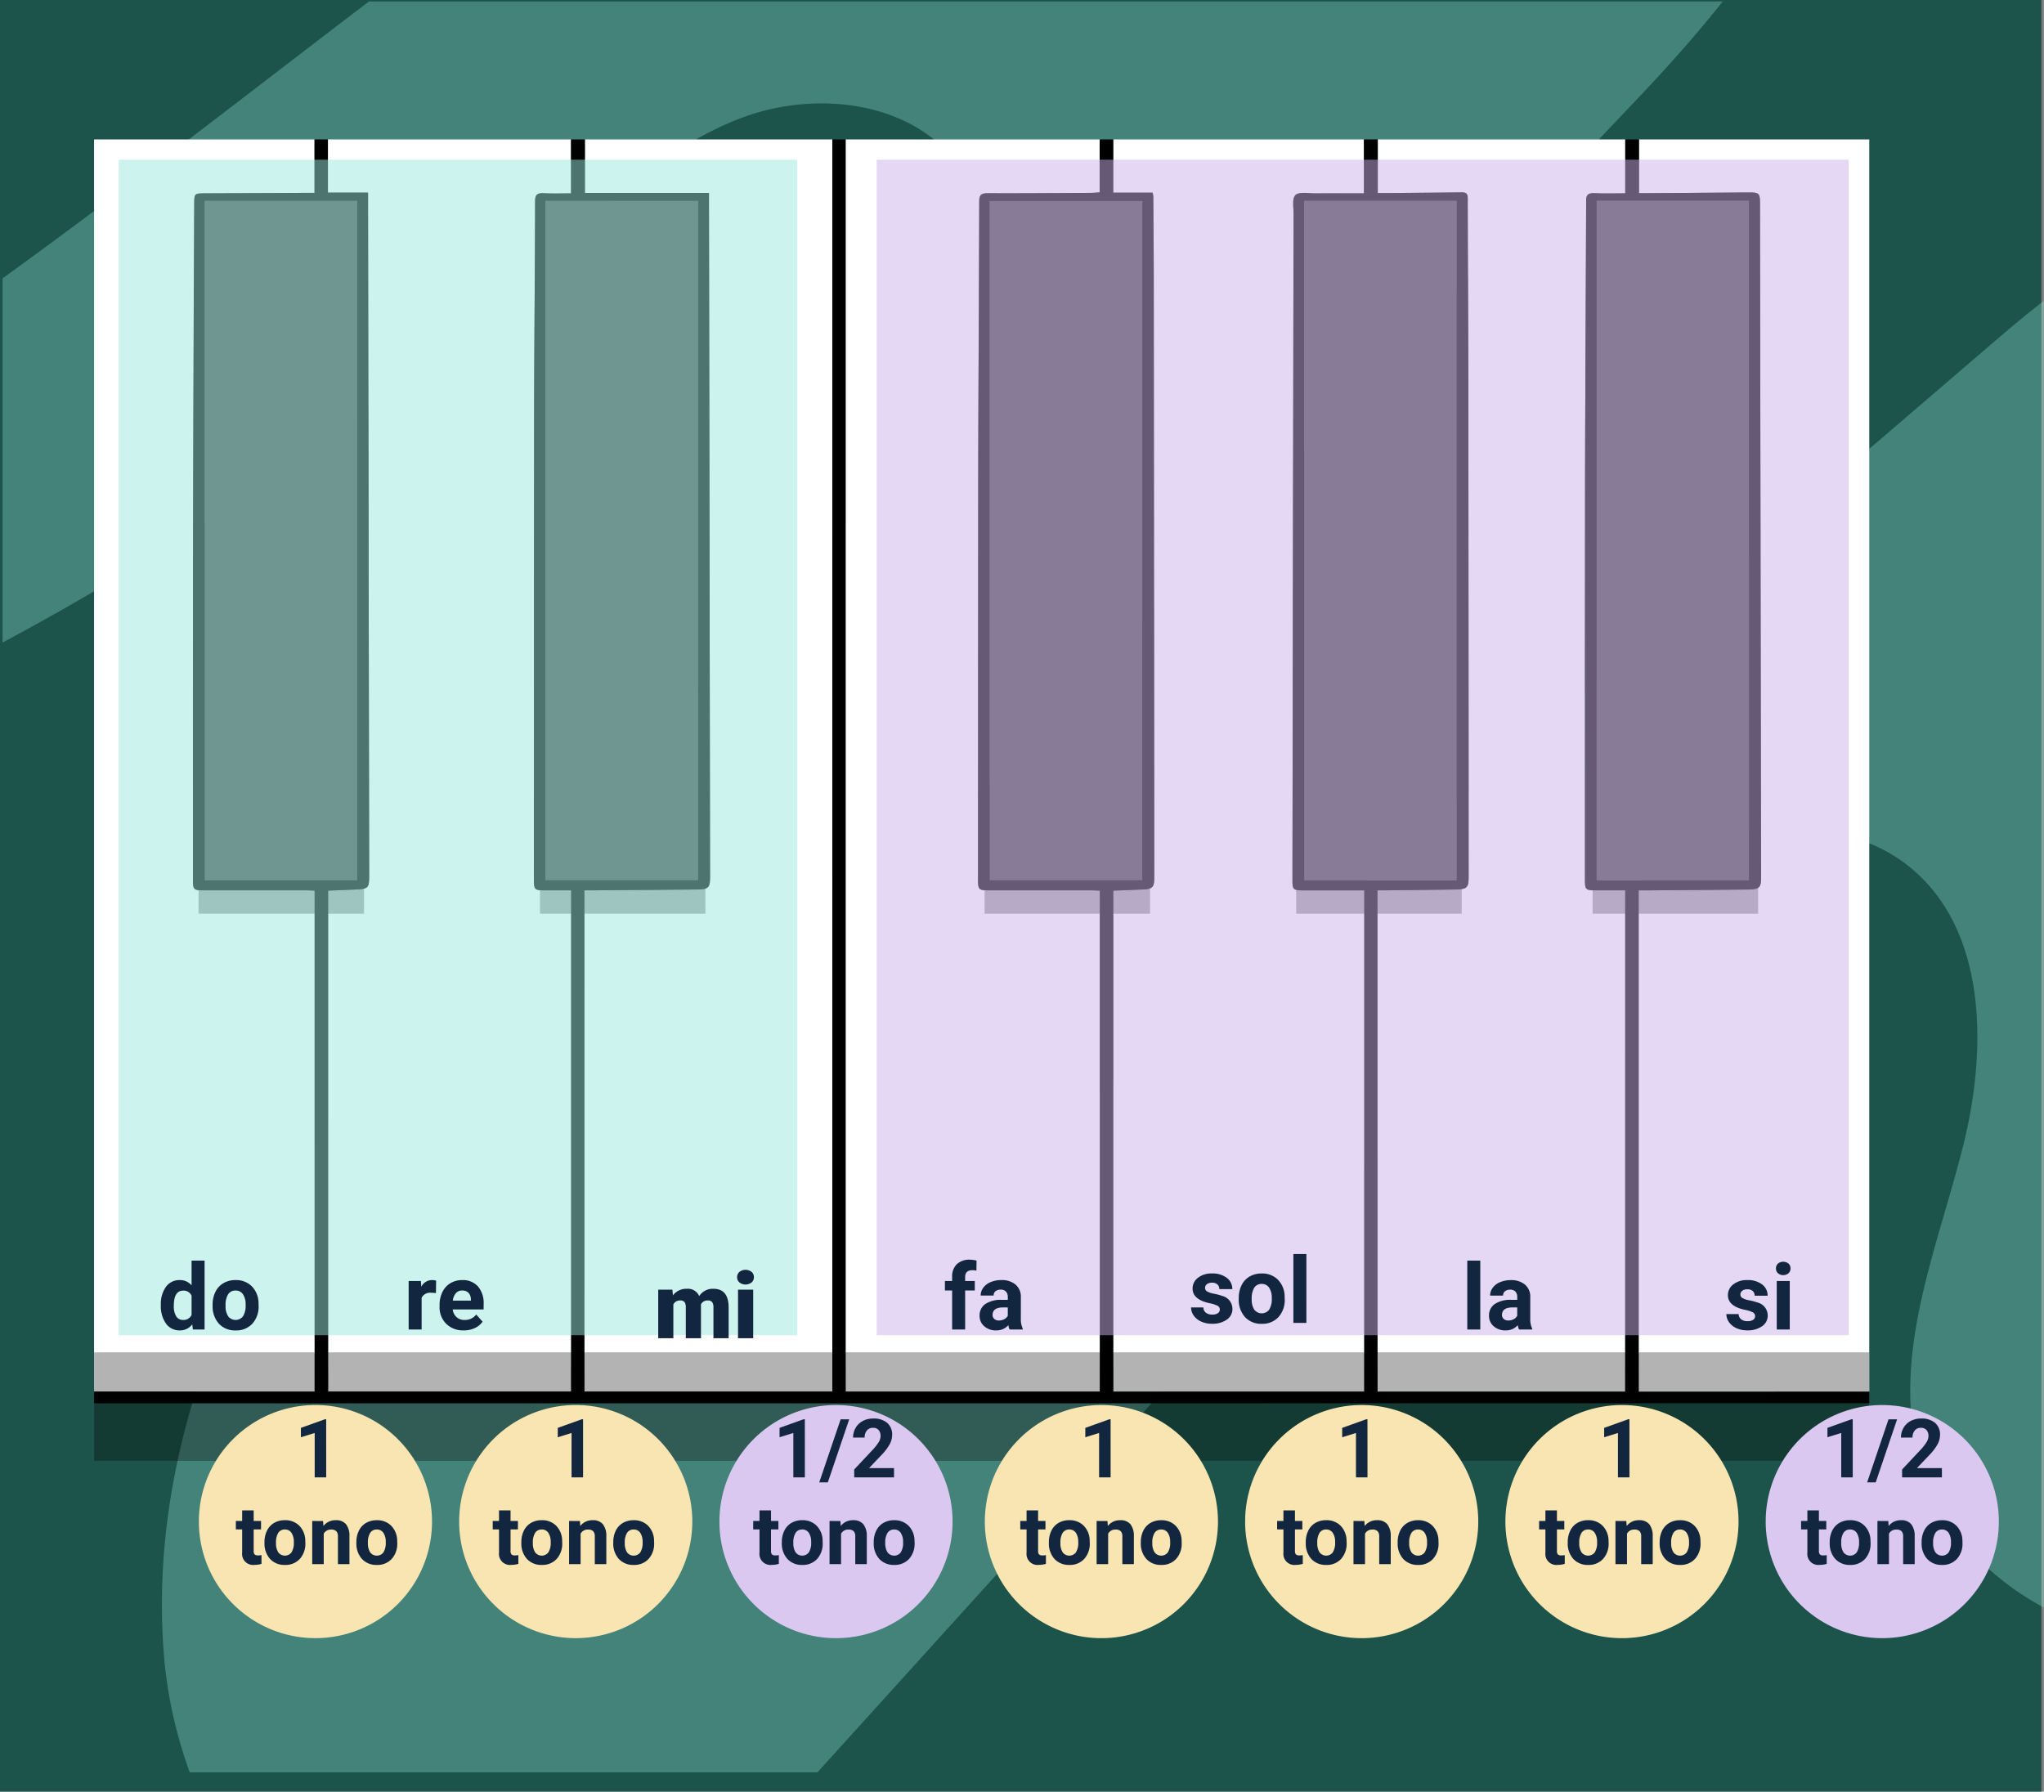 <svg xmlns="http://www.w3.org/2000/svg" xmlns:xlink="http://www.w3.org/1999/xlink" width="400.5" height="351.084" viewBox="0 0 400.5 351.084">
  <rect x="0" y="0" width="400.5" height="351.084" fill="#808080" stroke="none"/>
  <defs>
    <clipPath id="clip-path">
      <rect id="Rectángulo_391773" data-name="Rectángulo 391773" width="400" height="347" transform="translate(-6064 -9376)" fill="#fff" stroke="#707070" stroke-width="1"/>
    </clipPath>
    <clipPath id="clip-path-2">
      <rect id="Rectángulo_391763" data-name="Rectángulo 391763" width="391.937" height="344.453" transform="translate(108)" fill="none"/>
    </clipPath>
    <clipPath id="clip-path-3">
      <rect id="Rectángulo_391757" data-name="Rectángulo 391757" width="347.832" height="258.95" fill="none"/>
    </clipPath>
    <clipPath id="clip-path-4">
      <rect id="Rectángulo_391737" data-name="Rectángulo 391737" width="382.909" height="18.139" fill="none"/>
    </clipPath>
    <clipPath id="clip-path-5">
      <rect id="Rectángulo_391746" data-name="Rectángulo 391746" width="32.428" height="7.7" fill="none"/>
    </clipPath>
    <clipPath id="clip-path-7">
      <rect id="Rectángulo_391750" data-name="Rectángulo 391750" width="32.427" height="7.7" fill="none"/>
    </clipPath>
    <clipPath id="clip-path-10">
      <rect id="Rectángulo_391756" data-name="Rectángulo 391756" width="382.909" height="7.7" fill="none"/>
    </clipPath>
    <clipPath id="clip-path-11">
      <rect id="Rectángulo_391762" data-name="Rectángulo 391762" width="422.144" height="370.899" fill="none"/>
    </clipPath>
    <clipPath id="clip-path-12">
      <rect id="Rectángulo_391759" data-name="Rectángulo 391759" width="132.948" height="230.347" fill="none"/>
    </clipPath>
    <clipPath id="clip-path-13">
      <rect id="Rectángulo_391761" data-name="Rectángulo 391761" width="190.461" height="230.347" fill="none"/>
    </clipPath>
  </defs>
  <g id="Grupo_1093937" data-name="Grupo 1093937" transform="translate(6064.5 9376.293)">
    <g id="Grupo_1093935" data-name="Grupo 1093935" transform="translate(-5536.5 -8926.793)">
      <path id="Trazado_608309" data-name="Trazado 608309" d="M0,0H400V351.084H0Z" transform="translate(-528 -449.5)" fill="#1c534a"/>
    </g>
    <g id="Enmascarar_grupo_1074398" data-name="Enmascarar grupo 1074398" clip-path="url(#clip-path)">
      <path id="Trazado_627923" data-name="Trazado 627923" d="M821.818,28.559V152.551a283.848,283.848,0,0,0-27.341,89.1H730.2a214.15,214.15,0,0,1,25.931-55.885c6.1-9.318,13.074-18.446,15.777-29.258s-.217-24.036-9.987-29.391c-14.01-7.685-30.238,4.587-41.719,15.7a1013.035,1013.035,0,0,1-118.976,98.83H443.77c3.177-2.987,6.426-5.9,9.636-8.811a638.351,638.351,0,0,0,90.4-101.845c8.66-12.16,17.142-25.273,18.742-40.125s-5.935-31.727-20.269-35.9c-24.4-7.105-41.824,23.128-64.149,35.265-26.967,14.668-65.76-3.862-71.305-34.05-3.567-19.41,4.737-38.726,9.518-57.869s4.653-42.633-10.845-54.843c-12.032-9.485-29.793-8.543-43.53-1.744S337.606-39.854,327.319-28.49Q256.164,50.1,185.009,128.7c-16.412,18.134-35.566,37.606-60,38.537-33.883,1.3-58.376-34.942-61.19-68.731C59.842,50.756,84.458,5.019,114.863-32.024s67.237-68.7,95-107.758c11.151-15.688,20.776-37.182,10.126-53.216-8.722-13.135-27.82-15.626-42.616-10.2s-26.449,16.836-38.113,27.441A534.885,534.885,0,0,1-9.83-80.056v-62.45c10.3-6.76,20.358-13.8,30.155-20.664,28.656-20.079,56.158-41.786,84.022-62.979h265.1c-5.344,6.771-11.112,13.2-16.769,19.171Q289.328-140.171,225.981-73.358c-8.159,8.6-16.524,17.538-20.636,28.661s-2.876,25.117,6.113,32.852c15.76,13.559,39.5-.245,55.272-13.787q77.516-66.5,155.027-133c9.034-7.746,18.374-15.682,29.67-19.433s25.156-2.357,33.064,6.537c8.131,9.128,7.735,22.782,6.877,34.981Q486.3-64.491,481.225,7.566c26.087-11.753,51.622-24.688,77.731-36.391C589.59-42.562,666.708-65.651,636.413.071c-7.635,16.563-15.933,33.476-16.769,51.694-.825,18.235,8.1,38.353,25.345,44.3,19.243,6.643,39.189-6.008,56.442-16.808A409.608,409.608,0,0,1,821.8,28.559Z" transform="translate(-6096.17 -9150.143)" fill="#99e8dc" opacity="0.323"/>
    </g>
    <g id="Grupo_1093936" data-name="Grupo 1093936" transform="translate(-6562.5 -10770.776)">
      <g id="Grupo_1093926" data-name="Grupo 1093926" transform="translate(390 1394.483)">
        <g id="Grupo_1093925" data-name="Grupo 1093925" transform="translate(0)" clip-path="url(#clip-path-2)">
          <g id="Grupo_1093916" data-name="Grupo 1093916" transform="translate(126.431 27.318)">
            <g id="Grupo_1093915" data-name="Grupo 1093915" clip-path="url(#clip-path-3)">
              <g id="Grupo_1093896" data-name="Grupo 1093896" transform="translate(-11.648 240.81)" opacity="0.3">
                <g id="Grupo_1093895" data-name="Grupo 1093895">
                  <g id="Grupo_1093894" data-name="Grupo 1093894" clip-path="url(#clip-path-4)">
                    <rect id="Rectángulo_391736" data-name="Rectángulo 391736" width="382.908" height="18.14" transform="translate(0.001 -0.001)"/>
                  </g>
                </g>
              </g>
              <path id="Trazado_627905" data-name="Trazado 627905" d="M72.129,13.707h47.637V35.04c-1.836,0-3.561.07-5.274-.023-1.3-.069-1.761.245-1.763,1.527-.029,14.273-.173,28.544-.193,42.816q-.063,44.988-.039,89.976c0,2.24.065,2.295,2.471,2.288,1.573,0,3.144,0,4.822,0v98.213H72.171V171.686c1.713-.074,3.427-.153,5.142-.217,2.71-.1,2.9-.263,2.9-2.672q-.105-65.768-.217-131.535c0-.736,0-1.471,0-2.37H72.129Z" transform="translate(-26.312 -24.47)" fill="#fff" fill-rule="evenodd"/>
              <path id="Trazado_627906" data-name="Trazado 627906" d="M248.724,171.626v98.222H199.536V171.68c1.842-.072,3.707-.146,5.573-.222,2.135-.088,2.462-.388,2.459-2.361q-.042-58.842-.093-117.685c-.006-5.272-.057-10.54-.094-15.812a4.413,4.413,0,0,0-.135-.7h-7.708V13.717h49.114V35.033c-3.225,0-6.326-.018-9.427.007-1.362.011-3.216-.35-3.951.3s-.406,2.353-.408,3.6q-.123,65.418-.216,130.839c0,1.646.231,1.846,2.033,1.847,3.971,0,7.94,0,12.042,0" transform="translate(0.162 -24.468)" fill="#fff" fill-rule="evenodd"/>
              <path id="Trazado_627907" data-name="Trazado 627907" d="M205.935,171.685v98.163H156.118V13.715H205.9V34.849c-.617.034-1.2.094-1.788.1-6.689.035-13.379.094-20.069.064-1.323-.006-1.737.295-1.739,1.547-.036,17.726-.173,35.45-.2,53.174q-.069,39.814-.031,79.625c0,2.213.066,2.266,2.5,2.265q9.881-.005,19.764,0c.5,0,1,.037,1.6.063" transform="translate(-8.86 -24.468)" fill="#fff" fill-rule="evenodd"/>
              <path id="Trazado_627908" data-name="Trazado 627908" d="M113.74,269.829V171.621c.626,0,1.215,0,1.8,0,6.738-.054,13.478-.089,20.216-.17,2.33-.027,2.61-.335,2.606-2.5q-.105-65.766-.214-131.531c0-.785,0-1.571,0-2.46H113.84V13.716h48.476V269.829Z" transform="translate(-17.666 -24.468)" fill="#fff" fill-rule="evenodd"/>
              <path id="Trazado_627909" data-name="Trazado 627909" d="M78.206,13.756V34.942c-.685,0-1.283,0-1.882,0l-19.459.086c-2.17.01-2.219,0-2.228,2.045q-.13,31.489-.223,62.977-.062,34.636-.023,69.276c0,2.238.066,2.292,2.47,2.29q9.961-.007,19.919,0c.448,0,.9.035,1.452.059v98.158H30.271V13.756Z" transform="translate(-35.01 -24.46)" fill="#fff" fill-rule="evenodd"/>
              <path id="Trazado_627910" data-name="Trazado 627910" d="M332.708,269.865H284.769V171.618c.591,0,1.134,0,1.675,0,6.535-.053,13.072-.088,19.606-.168,2.44-.029,2.713-.325,2.709-2.551q-.107-65.766-.217-131.535c0-2.524-.016-2.519-2.869-2.5q-9.5.072-18.995.138c-.557,0-1.115,0-1.845,0V13.732h47.875Z" transform="translate(17.873 -24.464)" fill="#fff" fill-rule="evenodd"/>
              <path id="Trazado_627911" data-name="Trazado 627911" d="M290.942,269.862H242.4V171.618c.591,0,1.135.006,1.679,0,4.544-.052,9.087-.087,13.63-.169,2.231-.039,2.554-.373,2.553-2.41q-.024-48.486-.056-96.972c-.013-12.033-.114-24.067-.123-36.1,0-1.033-.48-1.139-1.374-1.126-4.7.062-9.4.094-14.094.135-.659.006-1.318,0-2.152,0V13.729h48.488V35.036c-2.067,0-4.041.064-6.01-.023-1.261-.056-1.651.307-1.654,1.48-.043,17.817-.176,35.635-.208,53.451q-.067,39.669-.03,79.34c0,2.314.035,2.343,2.571,2.336,1.727,0,3.456,0,5.324,0Z" transform="translate(9.069 -24.465)" fill="#fff" fill-rule="evenodd"/>
              <rect id="Rectángulo_391738" data-name="Rectángulo 391738" width="31.356" height="256.019" transform="translate(-38.707 -10.684)" fill="#fff"/>
              <rect id="Rectángulo_391739" data-name="Rectángulo 391739" width="23.313" height="256.286" transform="translate(353.204 -10.909)" fill="#fff"/>
              <rect id="Rectángulo_391740" data-name="Rectángulo 391740" width="29.952" height="133.127" transform="translate(88.417 12.041)" fill="#454545"/>
              <rect id="Rectángulo_391741" data-name="Rectángulo 391741" width="29.893" height="133.163" transform="translate(237.099 12.041)" fill="#454545"/>
              <rect id="Rectángulo_391742" data-name="Rectángulo 391742" width="29.847" height="133.212" transform="translate(294.413 11.998)" fill="#454545"/>
              <rect id="Rectángulo_391743" data-name="Rectángulo 391743" width="29.899" height="133.162" transform="translate(21.665 12.039)" fill="#454545"/>
              <rect id="Rectángulo_391744" data-name="Rectángulo 391744" width="29.9" height="133.097" transform="translate(175.49 12.08)" fill="#454545"/>
              <g id="Grupo_1093899" data-name="Grupo 1093899" transform="translate(293.623 144.029)" opacity="0.5">
                <g id="Grupo_1093898" data-name="Grupo 1093898">
                  <g id="Grupo_1093897" data-name="Grupo 1093897" clip-path="url(#clip-path-5)">
                    <rect id="Rectángulo_391745" data-name="Rectángulo 391745" width="32.428" height="7.7" fill="#454545"/>
                  </g>
                </g>
              </g>
              <g id="Grupo_1093902" data-name="Grupo 1093902" transform="translate(235.545 144.029)" opacity="0.5">
                <g id="Grupo_1093901" data-name="Grupo 1093901">
                  <g id="Grupo_1093900" data-name="Grupo 1093900" clip-path="url(#clip-path-5)">
                    <rect id="Rectángulo_391747" data-name="Rectángulo 391747" width="32.428" height="7.7" fill="#454545"/>
                  </g>
                </g>
              </g>
              <g id="Grupo_1093905" data-name="Grupo 1093905" transform="translate(174.484 144.029)" opacity="0.5">
                <g id="Grupo_1093904" data-name="Grupo 1093904">
                  <g id="Grupo_1093903" data-name="Grupo 1093903" clip-path="url(#clip-path-7)">
                    <rect id="Rectángulo_391749" data-name="Rectángulo 391749" width="32.428" height="7.7" transform="translate(-0.001)" fill="#454545"/>
                  </g>
                </g>
              </g>
              <g id="Grupo_1093908" data-name="Grupo 1093908" transform="translate(87.366 144.029)" opacity="0.5">
                <g id="Grupo_1093907" data-name="Grupo 1093907">
                  <g id="Grupo_1093906" data-name="Grupo 1093906" clip-path="url(#clip-path-7)">
                    <rect id="Rectángulo_391751" data-name="Rectángulo 391751" width="32.427" height="7.7" transform="translate(0)" fill="#454545"/>
                  </g>
                </g>
              </g>
              <g id="Grupo_1093911" data-name="Grupo 1093911" transform="translate(20.469 144.029)" opacity="0.5">
                <g id="Grupo_1093910" data-name="Grupo 1093910">
                  <g id="Grupo_1093909" data-name="Grupo 1093909" clip-path="url(#clip-path-7)">
                    <rect id="Rectángulo_391753" data-name="Rectángulo 391753" width="32.427" height="7.7" transform="translate(0.001)" fill="#454545"/>
                  </g>
                </g>
              </g>
              <g id="Grupo_1093914" data-name="Grupo 1093914" transform="translate(-11.648 237.68)" opacity="0.3">
                <g id="Grupo_1093913" data-name="Grupo 1093913">
                  <g id="Grupo_1093912" data-name="Grupo 1093912" clip-path="url(#clip-path-10)">
                    <rect id="Rectángulo_391755" data-name="Rectángulo 391755" width="382.908" height="7.7" transform="translate(0.001 0)"/>
                  </g>
                </g>
              </g>
              <path id="Trazado_627912" data-name="Trazado 627912" d="M1.261,11.738H3.795q27.117.007,54.235.012,165.46.054,330.921.12c9.243,0,18.485.1,27.73.19,2.974.027,3.331.4,3.331,3.112q-.015,99.426-.036,198.85-.009,27.777-.094,55.555c0,.28.01.56,0,.839-.08,1.676-.563,2.105-2.378,2.105q-82.117.015-164.234.025-124.4.011-248.806.009c-1.073,0-2.145-.034-3.216-.027-.907,0-1.246-.378-1.243-1.205.075-16.973.176-33.944.185-50.918q.04-91.239.027-182.479c0-6.717-.059-13.434.07-20.147a41.844,41.844,0,0,1,.98-6.041m85.856,2.378V35.3h7.864c0,.9,0,1.634,0,2.37q.109,65.766.216,131.535c0,2.408-.185,2.568-2.9,2.672-1.715.065-3.429.144-5.14.217v98.152h47.617V172.033c-1.679,0-3.25,0-4.822,0-2.407.007-2.472-.047-2.472-2.288q.014-44.986.04-89.976c.019-14.273.164-28.544.192-42.816,0-1.281.465-1.6,1.763-1.527,1.715.093,3.439.023,5.274.023V14.116ZM290.186,172.037c-4.1,0-8.069,0-12.04,0-1.8,0-2.036-.2-2.034-1.848q.1-65.42.217-130.839c0-1.242-.319-2.948.407-3.594s2.588-.291,3.951-.3c3.1-.025,6.2-.008,9.428-.008V14.127H241V35.312h7.707a4.4,4.4,0,0,1,.136.7c.036,5.271.087,10.54.093,15.812q.056,58.84.093,117.684c0,1.975-.324,2.274-2.459,2.361-1.866.076-3.731.151-5.572.223v98.167h49.186Zm-51.811.059c-.6-.025-1.1-.063-1.6-.063q-9.885-.005-19.766,0c-2.431,0-2.5-.052-2.5-2.265q.009-39.81.03-79.625c.03-17.724.167-35.449.2-53.174,0-1.252.415-1.553,1.739-1.547,6.69.03,13.38-.029,20.069-.064.585,0,1.17-.064,1.786-.1V14.126H188.559V270.258h49.817Zm-101,98.144h48.576V14.127H137.475V35.369h24.313c0,.89,0,1.675,0,2.46q.107,65.765.213,131.531c0,2.167-.277,2.475-2.605,2.5-6.738.081-13.479.117-20.217.17-.589,0-1.178,0-1.8,0ZM84.5,14.175H36.561V270.249h47.96V172.091c-.554-.024-1-.058-1.453-.059q-9.959,0-19.918,0c-2.4,0-2.471-.052-2.47-2.29q.005-34.64.022-69.276.054-31.489.225-62.977c.008-2.04.058-2.035,2.227-2.045q9.729-.042,19.459-.087c.6,0,1.2,0,1.883,0Zm307.385,256.1V14.148H344.008V35.422c.73,0,1.288,0,1.844,0q9.5-.065,19-.136c2.852-.023,2.865-.028,2.868,2.5q.111,65.768.216,131.535c0,2.226-.268,2.522-2.709,2.552-6.534.078-13.07.115-19.6.167-.541,0-1.086,0-1.676,0v98.247Zm-50.57,0V172.032c-1.868,0-3.6,0-5.324,0-2.535.007-2.573-.022-2.571-2.336q.009-39.671.031-79.34c.03-17.816.163-35.634.207-53.451,0-1.173.394-1.535,1.655-1.48,1.969.087,3.942.023,6.009.023V14.143H292.83V35.391c.833,0,1.492,0,2.151,0,4.7-.041,9.4-.074,14.1-.135.894-.013,1.374.093,1.374,1.126.008,12.033.109,24.067.122,36.1q.053,48.486.056,96.972c0,2.036-.322,2.371-2.552,2.41-4.544.082-9.087.117-13.63.169-.545.007-1.089,0-1.68,0v98.243ZM2.593,270.214H33.949V14.195H2.593Zm391.912.042h23.313V13.97H394.505ZM129.717,170.046H159.67V36.919H129.717ZM308.293,36.921H278.4V170.084h29.893Zm27.421,133.168H365.56V36.877H335.713ZM92.865,36.918h-29.9V170.08h29.9ZM216.791,170.056h29.9V36.959h-29.9Z" transform="translate(-41.301 -24.879)" fill-rule="evenodd"/>
            </g>
          </g>
          <g id="Grupo_1093924" data-name="Grupo 1093924" transform="translate(85.13)">
            <g id="Grupo_1093923" data-name="Grupo 1093923" clip-path="url(#clip-path-11)">
              <g id="Grupo_1093919" data-name="Grupo 1093919" transform="translate(46.132 31.289)" opacity="0.5" style="mix-blend-mode: multiply;isolation: isolate">
                <g id="Grupo_1093918" data-name="Grupo 1093918">
                  <g id="Grupo_1093917" data-name="Grupo 1093917" clip-path="url(#clip-path-12)">
                    <rect id="Rectángulo_391758" data-name="Rectángulo 391758" width="132.948" height="230.347" transform="translate(0)" fill="#99e8dc"/>
                  </g>
                </g>
              </g>
              <g id="Grupo_1093922" data-name="Grupo 1093922" transform="translate(194.638 31.289)" opacity="0.5" style="mix-blend-mode: multiply;isolation: isolate">
                <g id="Grupo_1093921" data-name="Grupo 1093921">
                  <g id="Grupo_1093920" data-name="Grupo 1093920" clip-path="url(#clip-path-13)">
                    <rect id="Rectángulo_391760" data-name="Rectángulo 391760" width="190.46" height="230.347" transform="translate(0.001)" fill="#cbb1eb"/>
                  </g>
                </g>
              </g>
              <path id="Trazado_627913" data-name="Trazado 627913" d="M81.07,252.744A22.841,22.841,0,1,1,58.23,229.9a22.84,22.84,0,0,1,22.84,22.84" transform="translate(26.449 45.427)" fill="#f8e5b1"/>
              <path id="Trazado_627914" data-name="Trazado 627914" d="M122.23,252.744A22.841,22.841,0,1,1,99.39,229.9a22.84,22.84,0,0,1,22.84,22.84" transform="translate(36.29 45.427)" fill="#f8e5b1"/>
              <path id="Trazado_627915" data-name="Trazado 627915" d="M163.2,252.744a22.841,22.841,0,1,1-22.84-22.84,22.84,22.84,0,0,1,22.84,22.84" transform="translate(46.316 45.427)" fill="#dac8f1"/>
              <path id="Trazado_627916" data-name="Trazado 627916" d="M208.753,252.744a22.841,22.841,0,1,1-22.84-22.84,22.84,22.84,0,0,1,22.84,22.84" transform="translate(52.766 45.427)" fill="#f8e5b1"/>
              <path id="Trazado_627917" data-name="Trazado 627917" d="M249.913,252.744a22.841,22.841,0,1,1-22.84-22.84,22.84,22.84,0,0,1,22.84,22.84" transform="translate(62.607 45.427)" fill="#f8e5b1"/>
              <path id="Trazado_627918" data-name="Trazado 627918" d="M290.886,252.744a22.841,22.841,0,1,1-22.84-22.84,22.84,22.84,0,0,1,22.84,22.84" transform="translate(72.633 45.427)" fill="#f8e5b1"/>
              <path id="Trazado_627919" data-name="Trazado 627919" d="M330.588,252.744a22.841,22.841,0,1,1-22.84-22.84,22.84,22.84,0,0,1,22.84,22.84" transform="translate(83.931 45.427)" fill="#dac8f1"/>
            </g>
          </g>
        </g>
        <path id="Trazado_634718" data-name="Trazado 634718" d="M6.44,12.175a5.731,5.731,0,0,1,1-3.542,3.237,3.237,0,0,1,2.729-1.318A2.913,2.913,0,0,1,12.46,8.352V3.5h2.549V17H12.715l-.123-1.011a2.989,2.989,0,0,1-2.443,1.187,3.228,3.228,0,0,1-2.694-1.323A5.916,5.916,0,0,1,6.44,12.175Zm2.54.189a3.754,3.754,0,0,0,.466,2.051,1.517,1.517,0,0,0,1.354.713,1.7,1.7,0,0,0,1.661-.995V10.375a1.675,1.675,0,0,0-1.644-.995Q8.98,9.38,8.98,12.364Zm7.6-.207a5.64,5.64,0,0,1,.545-2.522A3.989,3.989,0,0,1,18.7,7.921a4.577,4.577,0,0,1,2.377-.606,4.33,4.33,0,0,1,3.142,1.178,4.727,4.727,0,0,1,1.358,3.2l.018.65a4.97,4.97,0,0,1-1.222,3.511,4.247,4.247,0,0,1-3.278,1.323,4.268,4.268,0,0,1-3.283-1.318,5.058,5.058,0,0,1-1.226-3.586Zm2.54.18a3.555,3.555,0,0,0,.51,2.073,1.831,1.831,0,0,0,2.9.009,3.89,3.89,0,0,0,.519-2.267,3.519,3.519,0,0,0-.519-2.06,1.686,1.686,0,0,0-1.459-.731,1.658,1.658,0,0,0-1.441.726A3.955,3.955,0,0,0,19.123,12.338Z" transform="translate(133.077 243.528)" fill="#12263f"/>
        <path id="Trazado_634719" data-name="Trazado 634719" d="M14.275,9.872a6.9,6.9,0,0,0-.914-.07,1.86,1.86,0,0,0-1.89.976V17H8.932V7.49h2.4l.07,1.134a2.354,2.354,0,0,1,2.118-1.31,2.662,2.662,0,0,1,.791.114Zm5.432,7.3A4.668,4.668,0,0,1,16.3,15.893a4.561,4.561,0,0,1-1.314-3.419v-.246a5.745,5.745,0,0,1,.554-2.562,4.064,4.064,0,0,1,1.569-1.74,4.4,4.4,0,0,1,2.316-.611A3.947,3.947,0,0,1,22.5,8.545a5,5,0,0,1,1.121,3.489v1.037H17.562a2.36,2.36,0,0,0,.743,1.494,2.245,2.245,0,0,0,1.569.563,2.742,2.742,0,0,0,2.294-1.063l1.248,1.4a3.813,3.813,0,0,1-1.547,1.261A5.075,5.075,0,0,1,19.707,17.176Zm-.29-7.813a1.587,1.587,0,0,0-1.226.512,2.651,2.651,0,0,0-.6,1.466h3.533v-.2a1.891,1.891,0,0,0-.457-1.311A1.638,1.638,0,0,0,19.417,9.362Z" transform="translate(179.142 243.528)" fill="#12263f"/>
        <path id="Trazado_634720" data-name="Trazado 634720" d="M9.424,7.49l.1,1.116a3.27,3.27,0,0,1,2.716-1.292,2.407,2.407,0,0,1,2.435,1.433,3.165,3.165,0,0,1,2.795-1.433q2.892,0,2.971,3.5V17H17.466V11a1.813,1.813,0,0,0-.246-1.063,1.048,1.048,0,0,0-.9-.334,1.4,1.4,0,0,0-1.31.782l.009.123V17H12.052V11.015a1.906,1.906,0,0,0-.237-1.081,1.045,1.045,0,0,0-.905-.334,1.42,1.42,0,0,0-1.3.782V17H6.646V7.49ZM25.253,17H22.282V7.49h2.971ZM22.106,5.038A1.322,1.322,0,0,1,22.563,4a1.943,1.943,0,0,1,2.373,0,1.322,1.322,0,0,1,.457,1.037,1.322,1.322,0,0,1-.457,1.037,1.943,1.943,0,0,1-2.373,0A1.322,1.322,0,0,1,22.106,5.038Z" transform="translate(230.326 245.235)" fill="#12263f"/>
        <path id="Trazado_634721" data-name="Trazado 634721" d="M9.639,17V9.354H8.224V7.49H9.639V6.682A3.283,3.283,0,0,1,10.558,4.2a3.557,3.557,0,0,1,2.571-.883,5.938,5.938,0,0,1,1.292.176L14.394,5.46a3.238,3.238,0,0,0-.773-.079q-1.433,0-1.433,1.345V7.49h1.89V9.354h-1.89V17Zm11.268,0a2.821,2.821,0,0,1-.255-.853,3.073,3.073,0,0,1-2.4,1.028,3.376,3.376,0,0,1-2.316-.809,2.6,2.6,0,0,1-.918-2.039,2.687,2.687,0,0,1,1.121-2.32,5.529,5.529,0,0,1,3.239-.817h1.169v-.545a1.567,1.567,0,0,0-.338-1.055,1.331,1.331,0,0,0-1.068-.4,1.513,1.513,0,0,0-1.006.308,1.045,1.045,0,0,0-.365.844h-2.54a2.551,2.551,0,0,1,.51-1.529,3.37,3.37,0,0,1,1.441-1.1,5.253,5.253,0,0,1,2.092-.4,4.15,4.15,0,0,1,2.791.883A3.09,3.09,0,0,1,23.1,10.681V14.8a4.546,4.546,0,0,0,.378,2.048V17Zm-2.1-1.767a2.188,2.188,0,0,0,1.037-.25,1.645,1.645,0,0,0,.7-.672V12.676H19.6q-1.907,0-2.03,1.318l-.009.149a1.017,1.017,0,0,0,.334.782A1.3,1.3,0,0,0,18.806,15.233Z" transform="translate(284.922 243.528)" fill="#12263f"/>
        <path id="Trazado_634722" data-name="Trazado 634722" d="M21.023,14.372a.818.818,0,0,0-.461-.734,5.241,5.241,0,0,0-1.481-.479q-3.393-.712-3.393-2.883a2.613,2.613,0,0,1,1.05-2.114,4.237,4.237,0,0,1,2.747-.848,4.56,4.56,0,0,1,2.9.853,2.687,2.687,0,0,1,1.085,2.215h-2.54a1.229,1.229,0,0,0-.352-.9,1.488,1.488,0,0,0-1.1-.356,1.52,1.52,0,0,0-.993.29.916.916,0,0,0-.352.738.783.783,0,0,0,.4.681,4.114,4.114,0,0,0,1.349.448,11.019,11.019,0,0,1,1.6.426,2.628,2.628,0,0,1,2.013,2.558,2.481,2.481,0,0,1-1.116,2.1,4.815,4.815,0,0,1-2.883.8,5.029,5.029,0,0,1-2.123-.426,3.561,3.561,0,0,1-1.455-1.169,2.716,2.716,0,0,1-.527-1.6H17.8a1.326,1.326,0,0,0,.5,1.037,1.987,1.987,0,0,0,1.248.36,1.839,1.839,0,0,0,1.1-.277A.861.861,0,0,0,21.023,14.372Zm3.709-2.215a5.64,5.64,0,0,1,.545-2.522,3.989,3.989,0,0,1,1.569-1.714,4.577,4.577,0,0,1,2.377-.606,4.33,4.33,0,0,1,3.142,1.178,4.727,4.727,0,0,1,1.358,3.2l.018.65a4.97,4.97,0,0,1-1.222,3.511,4.247,4.247,0,0,1-3.278,1.323,4.268,4.268,0,0,1-3.283-1.318,5.058,5.058,0,0,1-1.226-3.586Zm2.54.18a3.555,3.555,0,0,0,.51,2.073,1.831,1.831,0,0,0,2.9.009,3.89,3.89,0,0,0,.519-2.267,3.519,3.519,0,0,0-.519-2.06,1.686,1.686,0,0,0-1.459-.731,1.658,1.658,0,0,0-1.441.726A3.955,3.955,0,0,0,27.272,12.338ZM37.986,17H35.438V3.5h2.549Z" transform="translate(325.987 242.234)" fill="#12263f"/>
        <path id="Trazado_634723" data-name="Trazado 634723" d="M12.465,17H9.916V3.5h2.549Zm7.6,0a2.821,2.821,0,0,1-.255-.853,3.073,3.073,0,0,1-2.4,1.028,3.376,3.376,0,0,1-2.316-.809,2.6,2.6,0,0,1-.918-2.039,2.687,2.687,0,0,1,1.121-2.32,5.529,5.529,0,0,1,3.239-.817h1.169v-.545a1.567,1.567,0,0,0-.338-1.055A1.331,1.331,0,0,0,18.3,9.2a1.513,1.513,0,0,0-1.006.308,1.045,1.045,0,0,0-.365.844H14.39a2.551,2.551,0,0,1,.51-1.529,3.37,3.37,0,0,1,1.441-1.1,5.253,5.253,0,0,1,2.092-.4,4.15,4.15,0,0,1,2.791.883,3.09,3.09,0,0,1,1.033,2.483V14.8a4.546,4.546,0,0,0,.378,2.048V17Zm-2.1-1.767A2.188,2.188,0,0,0,19,14.983a1.645,1.645,0,0,0,.7-.672V12.676h-.949q-1.907,0-2.03,1.318l-.009.149a1.017,1.017,0,0,0,.334.782A1.3,1.3,0,0,0,17.967,15.233Z" transform="translate(385.583 243.528)" fill="#12263f"/>
        <path id="Trazado_634724" data-name="Trazado 634724" d="M15.132,14.372a.818.818,0,0,0-.461-.734,5.241,5.241,0,0,0-1.481-.479Q9.8,12.447,9.8,10.276a2.613,2.613,0,0,1,1.05-2.114,4.237,4.237,0,0,1,2.747-.848,4.56,4.56,0,0,1,2.9.853,2.687,2.687,0,0,1,1.085,2.215h-2.54a1.229,1.229,0,0,0-.352-.9,1.488,1.488,0,0,0-1.1-.356,1.52,1.52,0,0,0-.993.29.916.916,0,0,0-.352.738.783.783,0,0,0,.4.681,4.114,4.114,0,0,0,1.349.448,11.019,11.019,0,0,1,1.6.426A2.628,2.628,0,0,1,17.6,14.267a2.481,2.481,0,0,1-1.116,2.1,4.815,4.815,0,0,1-2.883.8,5.029,5.029,0,0,1-2.123-.426,3.561,3.561,0,0,1-1.455-1.169,2.716,2.716,0,0,1-.527-1.6h2.408a1.326,1.326,0,0,0,.5,1.037,1.987,1.987,0,0,0,1.248.36,1.839,1.839,0,0,0,1.1-.277A.861.861,0,0,0,15.132,14.372ZM21.917,17H19.369V7.49h2.549Zm-2.7-11.971a1.251,1.251,0,0,1,.382-.94,1.648,1.648,0,0,1,2.079,0,1.244,1.244,0,0,1,.387.94,1.247,1.247,0,0,1-.391.949,1.629,1.629,0,0,1-2.065,0A1.247,1.247,0,0,1,19.219,5.029Z" transform="translate(436.766 243.528)" fill="#12263f"/>
        <path id="Trazado_634725" data-name="Trazado 634725" d="M24.484,15H22.227V6.3l-2.7.836V5.3l4.711-1.687h.242ZM10.273,21.469v2.078h1.445V25.2H10.273v4.219a1.007,1.007,0,0,0,.18.672.9.9,0,0,0,.688.2,3.6,3.6,0,0,0,.664-.055v1.711a4.648,4.648,0,0,1-1.367.2,2.156,2.156,0,0,1-2.422-2.4V25.2H6.781V23.547H8.016V21.469ZM12.391,27.7a5.013,5.013,0,0,1,.484-2.242A3.546,3.546,0,0,1,14.27,23.93a4.069,4.069,0,0,1,2.113-.539,3.849,3.849,0,0,1,2.793,1.047,4.2,4.2,0,0,1,1.207,2.844l.016.578a4.418,4.418,0,0,1-1.086,3.121A3.775,3.775,0,0,1,16.4,32.156a3.793,3.793,0,0,1-2.918-1.172,4.5,4.5,0,0,1-1.09-3.187Zm2.258.16A3.16,3.16,0,0,0,15.1,29.7a1.628,1.628,0,0,0,2.578.008,3.457,3.457,0,0,0,.461-2.015,3.128,3.128,0,0,0-.461-1.831,1.5,1.5,0,0,0-1.3-.649,1.474,1.474,0,0,0-1.281.646A3.516,3.516,0,0,0,14.648,27.856Zm9.219-4.309.07.977a2.951,2.951,0,0,1,2.43-1.133,2.453,2.453,0,0,1,2,.789,3.682,3.682,0,0,1,.672,2.359V32H26.781V26.594a1.465,1.465,0,0,0-.312-1.043,1.4,1.4,0,0,0-1.039-.324,1.553,1.553,0,0,0-1.43.813V32H21.742V23.547ZM30.4,27.7a5.013,5.013,0,0,1,.484-2.242,3.546,3.546,0,0,1,1.395-1.523,4.069,4.069,0,0,1,2.113-.539,3.849,3.849,0,0,1,2.793,1.047,4.2,4.2,0,0,1,1.207,2.844l.016.578A4.418,4.418,0,0,1,37.32,30.98a3.775,3.775,0,0,1-2.914,1.176,3.793,3.793,0,0,1-2.918-1.172A4.5,4.5,0,0,1,30.4,27.8Zm2.258.16a3.16,3.16,0,0,0,.453,1.843,1.628,1.628,0,0,0,2.578.008,3.457,3.457,0,0,0,.461-2.015,3.128,3.128,0,0,0-.461-1.831,1.5,1.5,0,0,0-1.3-.649,1.474,1.474,0,0,0-1.281.646A3.516,3.516,0,0,0,32.656,27.856Z" transform="translate(147.432 274.504)" fill="#12263f"/>
        <path id="Trazado_634726" data-name="Trazado 634726" d="M24.484,15H22.227V6.3l-2.7.836V5.3l4.711-1.687h.242ZM10.273,21.469v2.078h1.445V25.2H10.273v4.219a1.007,1.007,0,0,0,.18.672.9.9,0,0,0,.688.2,3.6,3.6,0,0,0,.664-.055v1.711a4.648,4.648,0,0,1-1.367.2,2.156,2.156,0,0,1-2.422-2.4V25.2H6.781V23.547H8.016V21.469ZM12.391,27.7a5.013,5.013,0,0,1,.484-2.242A3.546,3.546,0,0,1,14.27,23.93a4.069,4.069,0,0,1,2.113-.539,3.849,3.849,0,0,1,2.793,1.047,4.2,4.2,0,0,1,1.207,2.844l.016.578a4.418,4.418,0,0,1-1.086,3.121A3.775,3.775,0,0,1,16.4,32.156a3.793,3.793,0,0,1-2.918-1.172,4.5,4.5,0,0,1-1.09-3.187Zm2.258.16A3.16,3.16,0,0,0,15.1,29.7a1.628,1.628,0,0,0,2.578.008,3.457,3.457,0,0,0,.461-2.015,3.128,3.128,0,0,0-.461-1.831,1.5,1.5,0,0,0-1.3-.649,1.474,1.474,0,0,0-1.281.646A3.516,3.516,0,0,0,14.648,27.856Zm9.219-4.309.07.977a2.951,2.951,0,0,1,2.43-1.133,2.453,2.453,0,0,1,2,.789,3.682,3.682,0,0,1,.672,2.359V32H26.781V26.594a1.465,1.465,0,0,0-.312-1.043,1.4,1.4,0,0,0-1.039-.324,1.553,1.553,0,0,0-1.43.813V32H21.742V23.547ZM30.4,27.7a5.013,5.013,0,0,1,.484-2.242,3.546,3.546,0,0,1,1.395-1.523,4.069,4.069,0,0,1,2.113-.539,3.849,3.849,0,0,1,2.793,1.047,4.2,4.2,0,0,1,1.207,2.844l.016.578A4.418,4.418,0,0,1,37.32,30.98a3.775,3.775,0,0,1-2.914,1.176,3.793,3.793,0,0,1-2.918-1.172A4.5,4.5,0,0,1,30.4,27.8Zm2.258.16a3.16,3.16,0,0,0,.453,1.843,1.628,1.628,0,0,0,2.578.008,3.457,3.457,0,0,0,.461-2.015,3.128,3.128,0,0,0-.461-1.831,1.5,1.5,0,0,0-1.3-.649,1.474,1.474,0,0,0-1.281.646A3.516,3.516,0,0,0,32.656,27.856Z" transform="translate(197.763 274.504)" fill="#12263f"/>
        <path id="Trazado_634727" data-name="Trazado 634727" d="M16.906,15H14.648V6.3l-2.7.836V5.3l4.711-1.687h.242Zm4.5.977h-1.68L23.914,3.625h1.68ZM34.375,15h-7.8V13.453l3.68-3.922a9.078,9.078,0,0,0,1.121-1.445,2.322,2.322,0,0,0,.363-1.172,1.738,1.738,0,0,0-.383-1.191,1.382,1.382,0,0,0-1.094-.434,1.49,1.49,0,0,0-1.207.527A2.089,2.089,0,0,0,28.617,7.2H26.352a3.729,3.729,0,0,1,.5-1.9,3.5,3.5,0,0,1,1.4-1.348A4.262,4.262,0,0,1,30.3,3.469a4.036,4.036,0,0,1,2.73.844A2.985,2.985,0,0,1,34.008,6.7a3.825,3.825,0,0,1-.437,1.719,9.551,9.551,0,0,1-1.5,2.039L29.484,13.18h4.891Zm-24.1,6.469v2.078h1.445V25.2H10.273v4.219a1.007,1.007,0,0,0,.18.672.9.9,0,0,0,.688.2,3.6,3.6,0,0,0,.664-.055v1.711a4.648,4.648,0,0,1-1.367.2,2.156,2.156,0,0,1-2.422-2.4V25.2H6.781V23.547H8.016V21.469ZM12.391,27.7a5.013,5.013,0,0,1,.484-2.242A3.546,3.546,0,0,1,14.27,23.93a4.069,4.069,0,0,1,2.113-.539,3.849,3.849,0,0,1,2.793,1.047,4.2,4.2,0,0,1,1.207,2.844l.016.578a4.418,4.418,0,0,1-1.086,3.121A3.775,3.775,0,0,1,16.4,32.156a3.793,3.793,0,0,1-2.918-1.172,4.5,4.5,0,0,1-1.09-3.187Zm2.258.16A3.16,3.16,0,0,0,15.1,29.7a1.628,1.628,0,0,0,2.578.008,3.457,3.457,0,0,0,.461-2.015,3.128,3.128,0,0,0-.461-1.831,1.5,1.5,0,0,0-1.3-.649,1.474,1.474,0,0,0-1.281.646A3.516,3.516,0,0,0,14.648,27.856Zm9.219-4.309.07.977a2.951,2.951,0,0,1,2.43-1.133,2.453,2.453,0,0,1,2,.789,3.682,3.682,0,0,1,.672,2.359V32H26.781V26.594a1.465,1.465,0,0,0-.312-1.043,1.4,1.4,0,0,0-1.039-.324,1.553,1.553,0,0,0-1.43.813V32H21.742V23.547ZM30.4,27.7a5.013,5.013,0,0,1,.484-2.242,3.546,3.546,0,0,1,1.395-1.523,4.069,4.069,0,0,1,2.113-.539,3.849,3.849,0,0,1,2.793,1.047,4.2,4.2,0,0,1,1.207,2.844l.016.578A4.418,4.418,0,0,1,37.32,30.98a3.775,3.775,0,0,1-2.914,1.176,3.793,3.793,0,0,1-2.918-1.172A4.5,4.5,0,0,1,30.4,27.8Zm2.258.16a3.16,3.16,0,0,0,.453,1.843,1.628,1.628,0,0,0,2.578.008,3.457,3.457,0,0,0,.461-2.015,3.128,3.128,0,0,0-.461-1.831,1.5,1.5,0,0,0-1.3-.649,1.474,1.474,0,0,0-1.281.646A3.516,3.516,0,0,0,32.656,27.856Z" transform="translate(248.799 274.504)" fill="#12263f"/>
        <path id="Trazado_634728" data-name="Trazado 634728" d="M24.484,15H22.227V6.3l-2.7.836V5.3l4.711-1.687h.242ZM10.273,21.469v2.078h1.445V25.2H10.273v4.219a1.007,1.007,0,0,0,.18.672.9.9,0,0,0,.688.2,3.6,3.6,0,0,0,.664-.055v1.711a4.648,4.648,0,0,1-1.367.2,2.156,2.156,0,0,1-2.422-2.4V25.2H6.781V23.547H8.016V21.469ZM12.391,27.7a5.013,5.013,0,0,1,.484-2.242A3.546,3.546,0,0,1,14.27,23.93a4.069,4.069,0,0,1,2.113-.539,3.849,3.849,0,0,1,2.793,1.047,4.2,4.2,0,0,1,1.207,2.844l.016.578a4.418,4.418,0,0,1-1.086,3.121A3.775,3.775,0,0,1,16.4,32.156a3.793,3.793,0,0,1-2.918-1.172,4.5,4.5,0,0,1-1.09-3.187Zm2.258.16A3.16,3.16,0,0,0,15.1,29.7a1.628,1.628,0,0,0,2.578.008,3.457,3.457,0,0,0,.461-2.015,3.128,3.128,0,0,0-.461-1.831,1.5,1.5,0,0,0-1.3-.649,1.474,1.474,0,0,0-1.281.646A3.516,3.516,0,0,0,14.648,27.856Zm9.219-4.309.07.977a2.951,2.951,0,0,1,2.43-1.133,2.453,2.453,0,0,1,2,.789,3.682,3.682,0,0,1,.672,2.359V32H26.781V26.594a1.465,1.465,0,0,0-.312-1.043,1.4,1.4,0,0,0-1.039-.324,1.553,1.553,0,0,0-1.43.813V32H21.742V23.547ZM30.4,27.7a5.013,5.013,0,0,1,.484-2.242,3.546,3.546,0,0,1,1.395-1.523,4.069,4.069,0,0,1,2.113-.539,3.849,3.849,0,0,1,2.793,1.047,4.2,4.2,0,0,1,1.207,2.844l.016.578A4.418,4.418,0,0,1,37.32,30.98a3.775,3.775,0,0,1-2.914,1.176,3.793,3.793,0,0,1-2.918-1.172A4.5,4.5,0,0,1,30.4,27.8Zm2.258.16a3.16,3.16,0,0,0,.453,1.843,1.628,1.628,0,0,0,2.578.008,3.457,3.457,0,0,0,.461-2.015,3.128,3.128,0,0,0-.461-1.831,1.5,1.5,0,0,0-1.3-.649,1.474,1.474,0,0,0-1.281.646A3.516,3.516,0,0,0,32.656,27.856Z" transform="translate(301.13 274.504)" fill="#12263f"/>
        <path id="Trazado_634729" data-name="Trazado 634729" d="M24.484,15H22.227V6.3l-2.7.836V5.3l4.711-1.687h.242ZM10.273,21.469v2.078h1.445V25.2H10.273v4.219a1.007,1.007,0,0,0,.18.672.9.9,0,0,0,.688.2,3.6,3.6,0,0,0,.664-.055v1.711a4.648,4.648,0,0,1-1.367.2,2.156,2.156,0,0,1-2.422-2.4V25.2H6.781V23.547H8.016V21.469ZM12.391,27.7a5.013,5.013,0,0,1,.484-2.242A3.546,3.546,0,0,1,14.27,23.93a4.069,4.069,0,0,1,2.113-.539,3.849,3.849,0,0,1,2.793,1.047,4.2,4.2,0,0,1,1.207,2.844l.016.578a4.418,4.418,0,0,1-1.086,3.121A3.775,3.775,0,0,1,16.4,32.156a3.793,3.793,0,0,1-2.918-1.172,4.5,4.5,0,0,1-1.09-3.187Zm2.258.16A3.16,3.16,0,0,0,15.1,29.7a1.628,1.628,0,0,0,2.578.008,3.457,3.457,0,0,0,.461-2.015,3.128,3.128,0,0,0-.461-1.831,1.5,1.5,0,0,0-1.3-.649,1.474,1.474,0,0,0-1.281.646A3.516,3.516,0,0,0,14.648,27.856Zm9.219-4.309.07.977a2.951,2.951,0,0,1,2.43-1.133,2.453,2.453,0,0,1,2,.789,3.682,3.682,0,0,1,.672,2.359V32H26.781V26.594a1.465,1.465,0,0,0-.312-1.043,1.4,1.4,0,0,0-1.039-.324,1.553,1.553,0,0,0-1.43.813V32H21.742V23.547ZM30.4,27.7a5.013,5.013,0,0,1,.484-2.242,3.546,3.546,0,0,1,1.395-1.523,4.069,4.069,0,0,1,2.113-.539,3.849,3.849,0,0,1,2.793,1.047,4.2,4.2,0,0,1,1.207,2.844l.016.578A4.418,4.418,0,0,1,37.32,30.98a3.775,3.775,0,0,1-2.914,1.176,3.793,3.793,0,0,1-2.918-1.172A4.5,4.5,0,0,1,30.4,27.8Zm2.258.16a3.16,3.16,0,0,0,.453,1.843,1.628,1.628,0,0,0,2.578.008,3.457,3.457,0,0,0,.461-2.015,3.128,3.128,0,0,0-.461-1.831,1.5,1.5,0,0,0-1.3-.649,1.474,1.474,0,0,0-1.281.646A3.516,3.516,0,0,0,32.656,27.856Z" transform="translate(351.46 274.504)" fill="#12263f"/>
        <path id="Trazado_634730" data-name="Trazado 634730" d="M24.484,15H22.227V6.3l-2.7.836V5.3l4.711-1.687h.242ZM10.273,21.469v2.078h1.445V25.2H10.273v4.219a1.007,1.007,0,0,0,.18.672.9.9,0,0,0,.688.2,3.6,3.6,0,0,0,.664-.055v1.711a4.648,4.648,0,0,1-1.367.2,2.156,2.156,0,0,1-2.422-2.4V25.2H6.781V23.547H8.016V21.469ZM12.391,27.7a5.013,5.013,0,0,1,.484-2.242A3.546,3.546,0,0,1,14.27,23.93a4.069,4.069,0,0,1,2.113-.539,3.849,3.849,0,0,1,2.793,1.047,4.2,4.2,0,0,1,1.207,2.844l.016.578a4.418,4.418,0,0,1-1.086,3.121A3.775,3.775,0,0,1,16.4,32.156a3.793,3.793,0,0,1-2.918-1.172,4.5,4.5,0,0,1-1.09-3.187Zm2.258.16A3.16,3.16,0,0,0,15.1,29.7a1.628,1.628,0,0,0,2.578.008,3.457,3.457,0,0,0,.461-2.015,3.128,3.128,0,0,0-.461-1.831,1.5,1.5,0,0,0-1.3-.649,1.474,1.474,0,0,0-1.281.646A3.516,3.516,0,0,0,14.648,27.856Zm9.219-4.309.07.977a2.951,2.951,0,0,1,2.43-1.133,2.453,2.453,0,0,1,2,.789,3.682,3.682,0,0,1,.672,2.359V32H26.781V26.594a1.465,1.465,0,0,0-.312-1.043,1.4,1.4,0,0,0-1.039-.324,1.553,1.553,0,0,0-1.43.813V32H21.742V23.547ZM30.4,27.7a5.013,5.013,0,0,1,.484-2.242,3.546,3.546,0,0,1,1.395-1.523,4.069,4.069,0,0,1,2.113-.539,3.849,3.849,0,0,1,2.793,1.047,4.2,4.2,0,0,1,1.207,2.844l.016.578A4.418,4.418,0,0,1,37.32,30.98a3.775,3.775,0,0,1-2.914,1.176,3.793,3.793,0,0,1-2.918-1.172A4.5,4.5,0,0,1,30.4,27.8Zm2.258.16a3.16,3.16,0,0,0,.453,1.843,1.628,1.628,0,0,0,2.578.008,3.457,3.457,0,0,0,.461-2.015,3.128,3.128,0,0,0-.461-1.831,1.5,1.5,0,0,0-1.3-.649,1.474,1.474,0,0,0-1.281.646A3.516,3.516,0,0,0,32.656,27.856Z" transform="translate(402.791 274.504)" fill="#12263f"/>
        <path id="Trazado_634731" data-name="Trazado 634731" d="M16.906,15H14.648V6.3l-2.7.836V5.3l4.711-1.687h.242Zm4.5.977h-1.68L23.914,3.625h1.68ZM34.375,15h-7.8V13.453l3.68-3.922a9.078,9.078,0,0,0,1.121-1.445,2.322,2.322,0,0,0,.363-1.172,1.738,1.738,0,0,0-.383-1.191,1.382,1.382,0,0,0-1.094-.434,1.49,1.49,0,0,0-1.207.527A2.089,2.089,0,0,0,28.617,7.2H26.352a3.729,3.729,0,0,1,.5-1.9,3.5,3.5,0,0,1,1.4-1.348A4.262,4.262,0,0,1,30.3,3.469a4.036,4.036,0,0,1,2.73.844A2.985,2.985,0,0,1,34.008,6.7a3.825,3.825,0,0,1-.437,1.719,9.551,9.551,0,0,1-1.5,2.039L29.484,13.18h4.891Zm-24.1,6.469v2.078h1.445V25.2H10.273v4.219a1.007,1.007,0,0,0,.18.672.9.9,0,0,0,.688.2,3.6,3.6,0,0,0,.664-.055v1.711a4.648,4.648,0,0,1-1.367.2,2.156,2.156,0,0,1-2.422-2.4V25.2H6.781V23.547H8.016V21.469ZM12.391,27.7a5.013,5.013,0,0,1,.484-2.242A3.546,3.546,0,0,1,14.27,23.93a4.069,4.069,0,0,1,2.113-.539,3.849,3.849,0,0,1,2.793,1.047,4.2,4.2,0,0,1,1.207,2.844l.016.578a4.418,4.418,0,0,1-1.086,3.121A3.775,3.775,0,0,1,16.4,32.156a3.793,3.793,0,0,1-2.918-1.172,4.5,4.5,0,0,1-1.09-3.187Zm2.258.16A3.16,3.16,0,0,0,15.1,29.7a1.628,1.628,0,0,0,2.578.008,3.457,3.457,0,0,0,.461-2.015,3.128,3.128,0,0,0-.461-1.831,1.5,1.5,0,0,0-1.3-.649,1.474,1.474,0,0,0-1.281.646A3.516,3.516,0,0,0,14.648,27.856Zm9.219-4.309.07.977a2.951,2.951,0,0,1,2.43-1.133,2.453,2.453,0,0,1,2,.789,3.682,3.682,0,0,1,.672,2.359V32H26.781V26.594a1.465,1.465,0,0,0-.312-1.043,1.4,1.4,0,0,0-1.039-.324,1.553,1.553,0,0,0-1.43.813V32H21.742V23.547ZM30.4,27.7a5.013,5.013,0,0,1,.484-2.242,3.546,3.546,0,0,1,1.395-1.523,4.069,4.069,0,0,1,2.113-.539,3.849,3.849,0,0,1,2.793,1.047,4.2,4.2,0,0,1,1.207,2.844l.016.578A4.418,4.418,0,0,1,37.32,30.98a3.775,3.775,0,0,1-2.914,1.176,3.793,3.793,0,0,1-2.918-1.172A4.5,4.5,0,0,1,30.4,27.8Zm2.258.16a3.16,3.16,0,0,0,.453,1.843,1.628,1.628,0,0,0,2.578.008,3.457,3.457,0,0,0,.461-2.015,3.128,3.128,0,0,0-.461-1.831,1.5,1.5,0,0,0-1.3-.649,1.474,1.474,0,0,0-1.281.646A3.516,3.516,0,0,0,32.656,27.856Z" transform="translate(454.121 274.504)" fill="#12263f"/>
      </g>
    </g>
  </g>
</svg>
